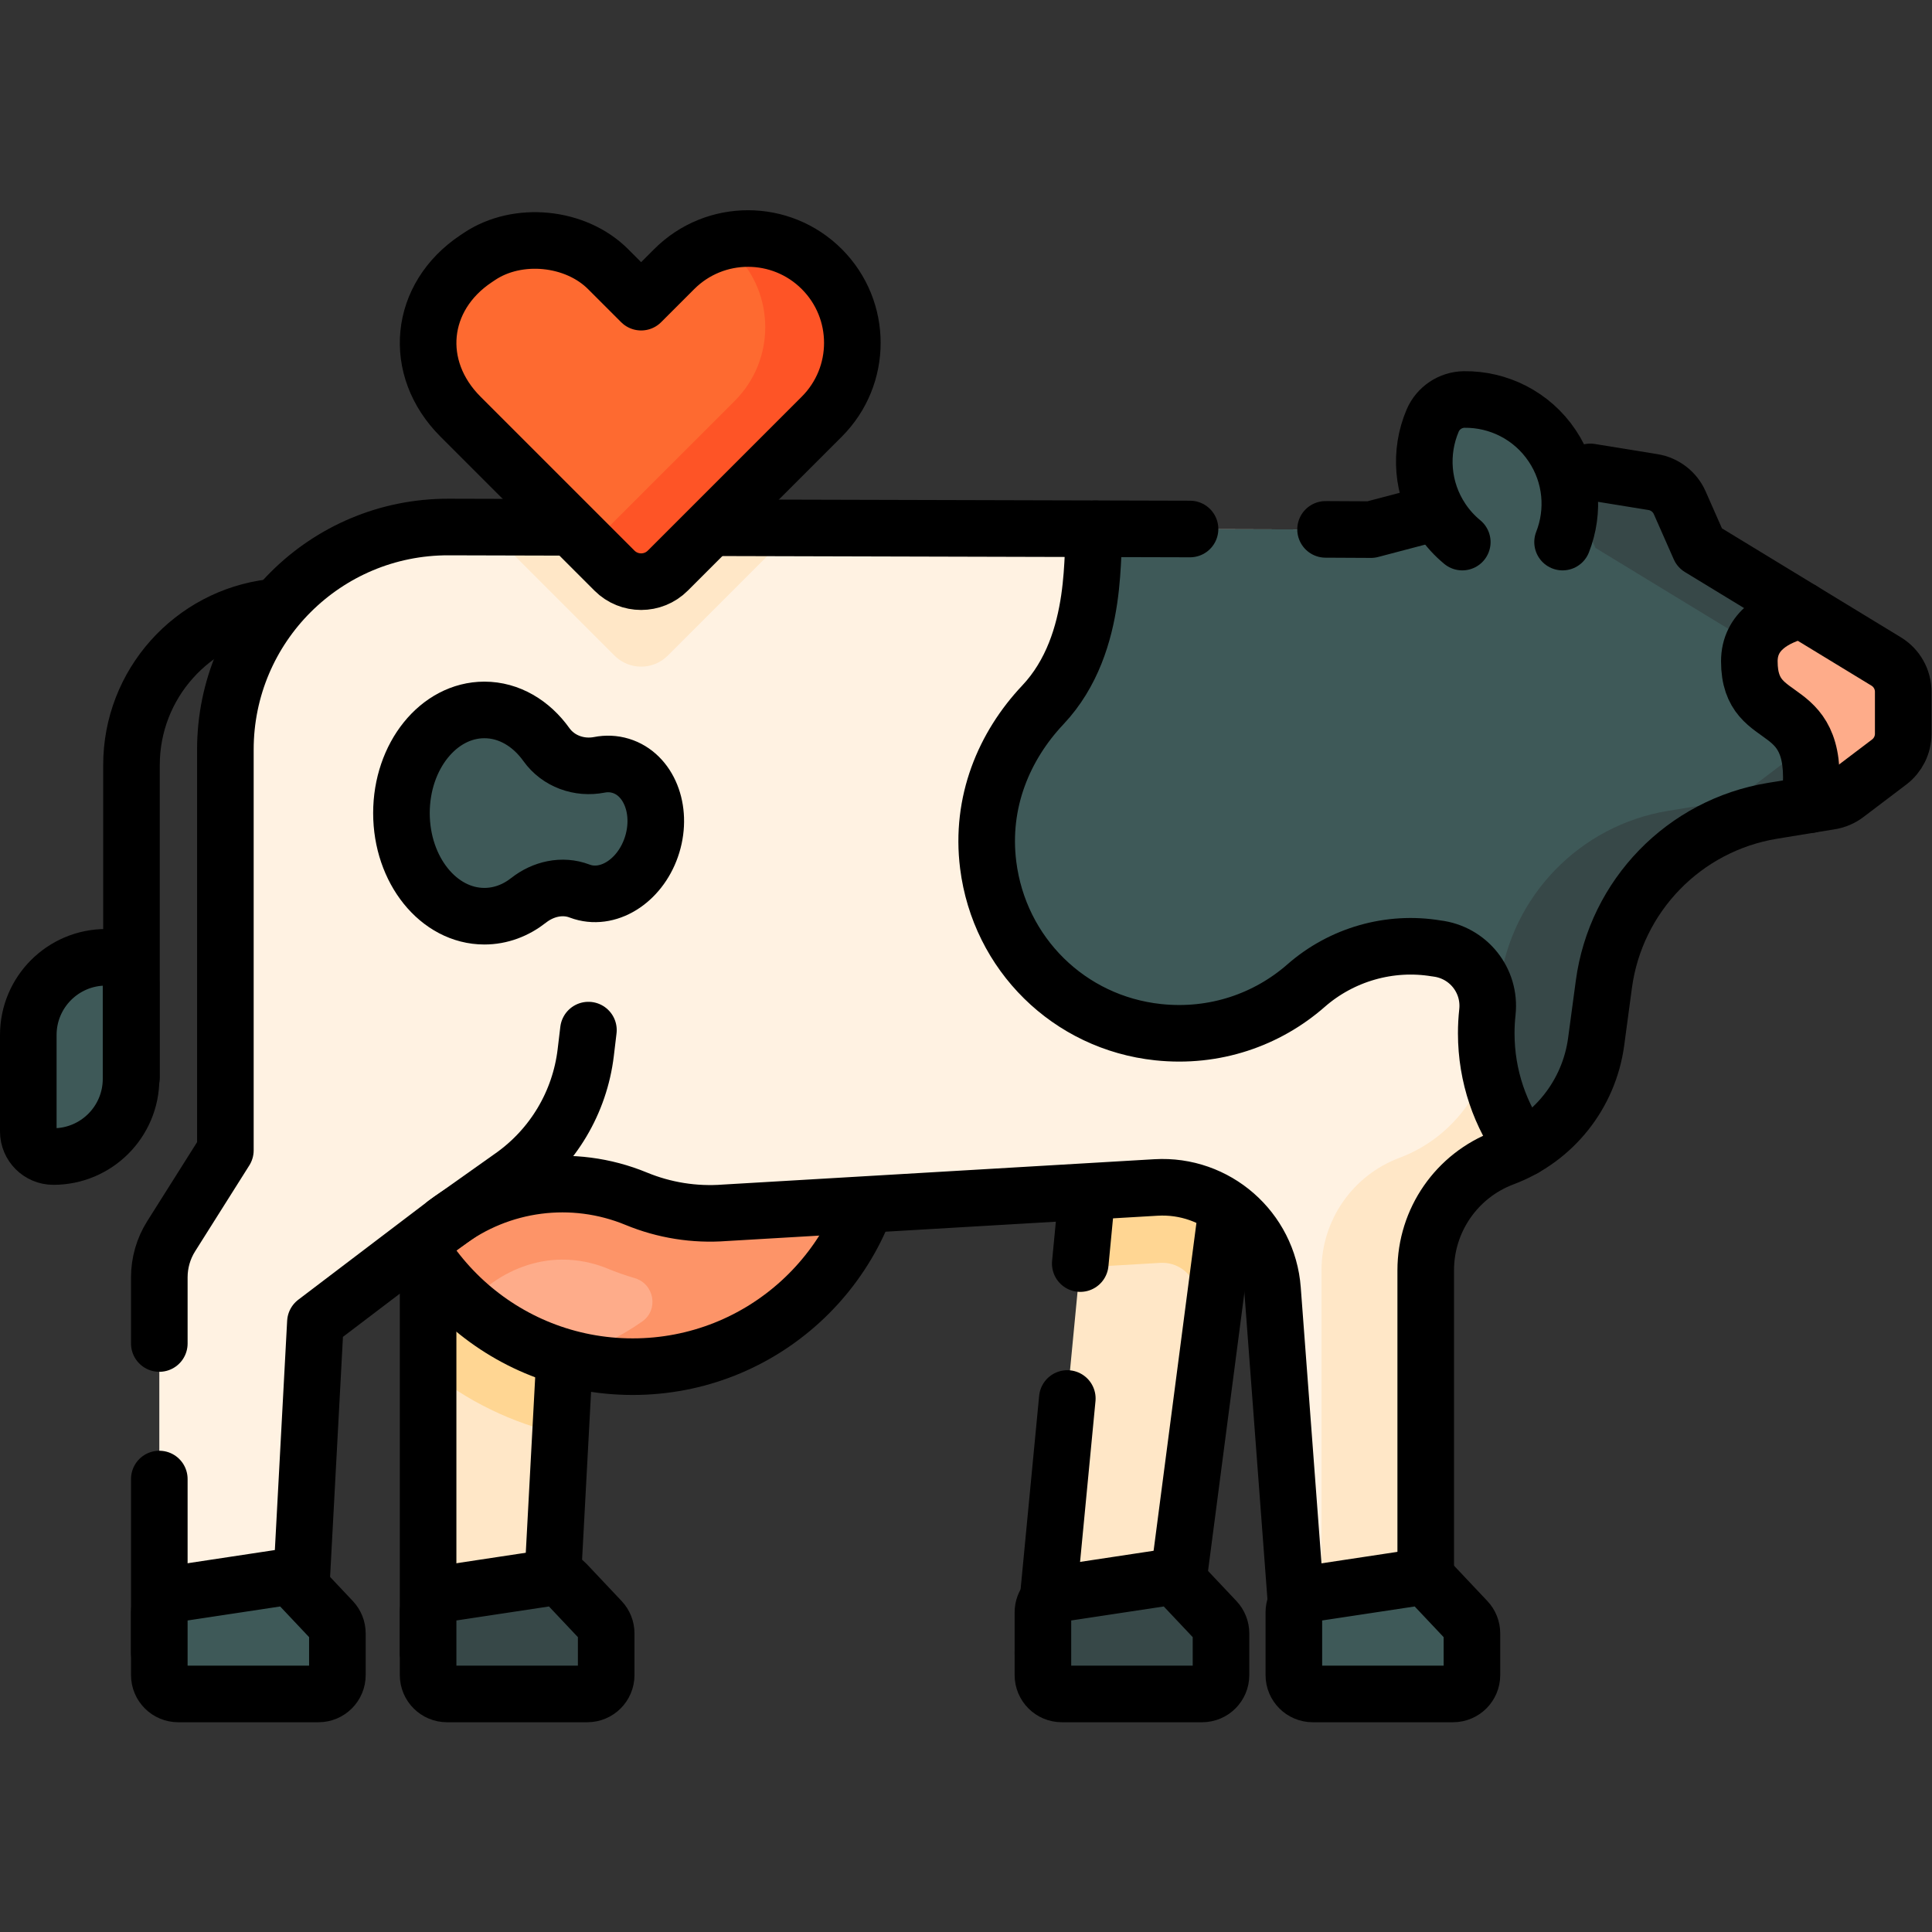 <?xml version="1.0" encoding="UTF-8" standalone="no"?>
<!-- Created with Inkscape (http://www.inkscape.org/) -->

<svg
   version="1.1"
   id="svg7281"
   xml:space="preserve"
   width="682.667"
   height="682.667"
   viewBox="0 0 682.667 682.667"
   xmlns="http://www.w3.org/2000/svg"
   xmlns:svg="http://www.w3.org/2000/svg"><rect x="0" y="0" width="682.667" height="682.667" fill="#333333" stroke="none"/><defs
     id="defs7285"><clipPath
       clipPathUnits="userSpaceOnUse"
       id="clipPath7299"><path
         d="M 0,512 H 512 V 0 H 0 Z"
         id="path7297" /></clipPath></defs><g
     id="g7287"
     transform="matrix(1.333,0,0,-1.333,0,682.667)"><g
       id="g7289"
       transform="translate(205.697,203.81)"><path
         d="m 0,0 -55.537,-42.183 -1.591,-29.649 -3.103,-57.999 H -92.214 V -24.364 L -76.848,0 Z"
         style="fill:#ffe7c7;fill-opacity:1;fill-rule:nonzero;stroke:none"
         id="path7291" /></g><g
       id="g7293"><g
         id="g7295"
         clip-path="url(#clipPath7299)"><g
           id="g7301"
           transform="translate(205.697,203.81)"><path
             d="m 0,0 -55.537,-42.183 -1.591,-29.649 c -12.793,2.912 -24.795,8.728 -35.086,17.107 v 30.361 L -76.848,0 Z"
             style="fill:#ffd693;fill-opacity:1;fill-rule:nonzero;stroke:none"
             id="path7303" /></g><g
           id="g7305"
           transform="translate(128.847,203.808)"><path
             d="M 0,0 -15.367,-24.362 V -129.829 H 16.614 L 21.312,-42.178 76.851,0 Z"
             style="fill:none;stroke:#000000;stroke-width:15;stroke-linecap:round;stroke-linejoin:round;stroke-miterlimit:10;stroke-dasharray:none;stroke-opacity:1"
             id="path7307" /></g><g
           id="g7309"
           transform="translate(102.024,209.474)"><path
             d="m 0,0 c 3.213,-33.456 31.394,-59.619 65.692,-59.619 34.298,0 62.478,26.163 65.691,59.619 z"
             style="fill:#feac8a;fill-opacity:1;fill-rule:nonzero;stroke:none"
             id="path7311" /></g><g
           id="g7313"
           transform="translate(102.022,209.476)"><path
             d="m 0,0 c 1.622,-16.887 9.6,-31.912 21.522,-42.653 l 6.11,4.638 c 5.571,4.228 12.327,6.745 19.321,6.773 4.147,0.016 8.204,-0.784 12.037,-2.362 2.373,-0.981 4.784,-1.828 7.226,-2.541 5.199,-1.516 6.436,-8.379 2.008,-11.496 -6.069,-4.27 -12.888,-7.543 -20.225,-9.577 5.626,-1.561 11.562,-2.402 17.698,-2.402 34.295,0 62.473,26.166 65.686,59.62 z"
             style="fill:#fd9468;fill-opacity:1;fill-rule:nonzero;stroke:none"
             id="path7315" /></g><g
           id="g7317"
           transform="translate(102.024,209.474)"><path
             d="m 0,0 c 3.213,-33.456 31.394,-59.619 65.692,-59.619 34.298,0 62.478,26.163 65.691,59.619"
             style="fill:none;stroke:#000000;stroke-width:15;stroke-linecap:round;stroke-linejoin:round;stroke-miterlimit:10;stroke-dasharray:none;stroke-opacity:1"
             id="path7319" /></g><g
           id="g7321"
           transform="translate(327.609,210.156)"><path
             d="M 0,0 -17.788,-136.178 H -51.156 L -38.097,0 Z"
             style="fill:#ffe7c7;fill-opacity:1;fill-rule:nonzero;stroke:none"
             id="path7323" /></g><g
           id="g7325"
           transform="translate(327.61,210.156)"><path
             d="m 0,0 -8.479,-64.905 -1.771,23.584 c -0.361,4.795 -4.405,8.548 -9.2,8.548 -0.19,0 -0.38,0 -0.571,-0.01 L -41.362,-34.034 -38.099,0 Z"
             style="fill:#ffd693;fill-opacity:1;fill-rule:nonzero;stroke:none"
             id="path7327" /></g><g
           id="g7329"
           transform="translate(282.92,141.419)"><path
             d="M 0,0 -6.467,-67.44 H 26.9 L 44.688,68.737 H 6.592 L 3.43,35.763"
             style="fill:none;stroke:#000000;stroke-width:15;stroke-linecap:round;stroke-linejoin:round;stroke-miterlimit:10;stroke-dasharray:none;stroke-opacity:1"
             id="path7331" /></g><g
           id="g7333"
           transform="translate(504.5,328.748)"><path
             d="m 0,0 v -11.12 c 0,-2.95 -1.38,-5.72 -3.72,-7.49 l -11.38,-8.63 c -1.22,-0.92 -2.65,-1.53 -4.16,-1.78 l -15.42,-2.53 c -23.38,-3.84 -41.51,-22.5 -44.67,-45.99 l -2.05,-15.21 c -0.94,-7 -3.76,-13.46 -8.01,-18.79 -4.24,-5.32 -9.91,-9.52 -16.52,-12 -12.42,-4.66 -20.64,-16.54 -20.64,-29.8 v -101.43 h -33.37 l -7.24,96.35 c -1.2,15.941 -14.95,27.97 -30.9,27.03 l -114.3,-6.72 c -1.3,-0.1 -2.6,-0.15 -3.9,-0.15 -6.7,0 -13.35,1.32 -19.57,3.88 -16.82,6.95 -36.07,4.45 -50.57,-6.56 l -34.47,-26.18 -4.7,-87.65 h -36.68 v 99.57 c 0,3.85 1.09,7.63 3.15,10.89 l 14.36,22.77 v 106.2 c 0,32.66 26.53,59.111 59.19,59.02 l 9.9,-0.03 82.02,-0.23 152.56,-0.43 58.13,15.3 16.63,-2.7 c 3.14,-0.51 5.81,-2.569 7.09,-5.48 L -53.97,38.15 -4.51,8.03 C -1.71,6.32 0,3.28 0,0"
             style="fill:#fff2e2;fill-opacity:1;fill-rule:nonzero;stroke:none"
             id="path7335" /></g><g
           id="g7337"
           transform="translate(210.85,372.168)"><path
             d="m 0,0 -33.83,-33.82 c -3.9,-3.909 -10.23,-3.909 -14.14,0 L -82.02,0.23 Z"
             style="fill:#ffe7c7;fill-opacity:1;fill-rule:nonzero;stroke:none"
             id="path7339" /></g><g
           id="g7341"
           transform="translate(504.5,328.747)"><path
             d="m 0,0 v -11.121 c 0,-2.943 -1.381,-5.716 -3.724,-7.488 l -11.381,-8.629 c -1.222,-0.921 -2.643,-1.532 -4.155,-1.782 l -15.415,-2.532 c -23.384,-3.834 -41.522,-22.503 -44.676,-45.987 l -2.042,-15.205 c -0.94,-7.007 -3.774,-13.464 -8.018,-18.789 -4.244,-5.325 -9.91,-9.52 -16.517,-12.002 -12.422,-4.665 -20.64,-16.537 -20.64,-29.801 v -101.433 h -27.629 v 101.433 c 0,13.264 8.229,25.136 20.652,29.801 6.616,2.482 12.272,6.677 16.516,12.002 4.245,5.325 7.068,11.782 8.008,18.789 l 2.052,15.205 c 3.154,23.484 21.282,42.153 44.666,45.987 l 15.426,2.532 c 1.511,0.25 2.932,0.861 4.154,1.782 l 11.381,8.629 c 2.342,1.772 3.724,4.545 3.724,7.488 V 0 c 0,3.283 -1.712,6.326 -4.515,8.028 l -49.45,30.12 -5.275,11.962 c -1.231,2.774 -3.724,4.786 -6.687,5.396 l 10.591,2.783 16.627,-2.703 c 3.133,-0.51 5.806,-2.572 7.087,-5.476 L -53.965,38.148 -4.504,8.028 C -1.712,6.326 0,3.283 0,0"
             style="fill:#ffe7c7;fill-opacity:1;fill-rule:nonzero;stroke:none"
             id="path7343" /></g><g
           id="g7345"
           transform="translate(504.5,328.747)"><path
             d="m 0,0 v -11.121 c 0,-2.943 -1.381,-5.716 -3.724,-7.488 l -11.381,-8.629 c -1.222,-0.921 -2.643,-1.532 -4.155,-1.782 l -15.416,-2.53 c -23.384,-3.837 -41.516,-22.503 -44.673,-45.989 l -2.044,-15.205 c -0.94,-7.007 -3.774,-13.464 -8.018,-18.789 -3.023,-3.794 -6.767,-7.008 -11.051,-9.44 -6.327,8.498 -10.07,19.039 -10.07,30.451 0,1.785 0.092,3.548 0.271,5.287 0.868,8.401 -4.888,16.032 -13.255,17.181 l -0.649,0.089 c -12.551,1.725 -25.087,-2.258 -34.747,-10.454 -10.202,-8.657 -23.851,-13.373 -38.599,-11.805 -23.6,2.509 -42.078,20.757 -45.043,44.304 -2.096,16.646 4.198,31.541 14.478,42.442 15.722,16.671 12.417,42.417 13.949,46.682 l 73.044,-0.211 58.129,15.296 16.627,-2.703 c 3.133,-0.51 5.806,-2.572 7.087,-5.476 L -53.965,38.148 -4.504,8.028 C -1.712,6.326 0,3.283 0,0"
             style="fill:#3e5958;fill-opacity:1;fill-rule:nonzero;stroke:none"
             id="path7347" /></g><g
           id="g7349"
           transform="translate(504.5,328.747)"><path
             d="m 0,0 v -11.121 c 0,-2.943 -1.381,-5.716 -3.724,-7.488 l -11.381,-8.629 c -1.222,-0.921 -2.643,-1.532 -4.155,-1.782 l -15.415,-2.532 c -23.384,-3.834 -41.513,-22.503 -44.676,-45.987 l -2.042,-15.205 c -0.94,-7.007 -3.774,-13.464 -8.018,-18.789 -3.023,-3.794 -6.767,-7.008 -11.051,-9.44 -4.975,6.677 -8.349,14.624 -9.559,23.264 0.44,1.621 0.77,3.272 1,4.965 l 2.052,15.205 c 3.154,23.484 21.282,42.153 44.666,45.987 l 15.426,2.532 c 1.511,0.25 2.932,0.861 4.154,1.782 l 11.381,8.629 c 2.342,1.772 3.724,4.545 3.724,7.488 V 0 c 0,3.283 -1.712,6.326 -4.515,8.028 l -49.45,30.12 -5.275,11.962 c -1.231,2.774 -3.714,4.786 -6.677,5.396 l 10.581,2.783 16.627,-2.703 c 3.133,-0.51 5.806,-2.572 7.087,-5.476 L -53.965,38.148 -4.504,8.028 C -1.712,6.326 0,3.283 0,0"
             style="fill:#374848;fill-opacity:1;fill-rule:nonzero;stroke:none"
             id="path7351" /></g><g
           id="g7353"
           transform="translate(504.5,328.747)"><path
             d="m 0,0 v -11.121 c 0,-2.943 -1.381,-5.716 -3.724,-7.488 l -11.381,-8.629 c -1.222,-0.921 -2.643,-1.532 -4.155,-1.782 l -5.615,-0.92 c 3.964,29.799 -15.917,19.139 -15.917,38.028 0,8.038 6.777,11.822 13.895,13.574 L -4.504,8.028 C -1.712,6.326 0,3.283 0,0"
             style="fill:#feac8a;fill-opacity:1;fill-rule:nonzero;stroke:none"
             id="path7355" /></g><g
           id="g7357"
           transform="translate(479.625,298.807)"><path
             d="m 0,0 c 3.964,29.8 -15.917,19.14 -15.917,38.028 0,8.038 6.777,11.823 13.895,13.575"
             style="fill:none;stroke:#000000;stroke-width:15;stroke-linecap:round;stroke-linejoin:round;stroke-miterlimit:10;stroke-dasharray:none;stroke-opacity:1"
             id="path7359" /></g><g
           id="g7361"
           transform="translate(42.229,120.069)"><path
             d="m 0,0 v -46.091 h 36.679 l 4.698,87.652 34.477,26.182 c 14.497,11.009 33.744,13.506 50.57,6.561 h 10e-4 c 7.42,-3.064 15.457,-4.341 23.462,-3.731 l 114.302,6.715 c 15.951,0.937 29.706,-11.092 30.902,-27.025 l 7.239,-96.354 h 33.368 V 55.338 c 0,13.265 8.226,25.139 20.644,29.8 13.225,4.963 22.651,16.795 24.533,30.794 l 2.044,15.208 c 3.158,23.485 21.289,42.15 44.674,45.987 l 15.421,2.53 c 1.509,0.248 2.935,0.861 4.153,1.783 l 11.383,8.626 c 2.344,1.777 3.721,4.547 3.721,7.489 v 11.128 c 0,3.278 -1.709,6.319 -4.509,8.024 l -49.457,30.12 -5.275,11.958 c -1.283,2.91 -3.951,4.973 -7.09,5.483 l -16.628,2.701 -58.128,-15.299 -12.037,0.062"
             style="fill:none;stroke:#000000;stroke-width:15;stroke-linecap:round;stroke-linejoin:round;stroke-miterlimit:10;stroke-dasharray:none;stroke-opacity:1"
             id="path7363" /></g><g
           id="g7365"
           transform="translate(315.45,371.903)"><path
             d="m 0,0 -196.524,0.526 c -32.661,0.093 -59.185,-26.358 -59.185,-59.018 v -106.205 l -14.363,-22.77 c -2.057,-3.261 -3.149,-7.037 -3.149,-10.892 v -17.548"
             style="fill:none;stroke:#000000;stroke-width:15;stroke-linecap:round;stroke-linejoin:round;stroke-miterlimit:10;stroke-dasharray:none;stroke-opacity:1"
             id="path7367" /></g><g
           id="g7369"
           transform="translate(411.455,393.953)"><path
             d="m 0,0 c 5.399,-8.065 5.999,-17.941 2.46,-26.249 -1.424,-3.344 -4.727,-5.554 -8.361,-5.596 -9.032,-0.102 -17.932,4.21 -23.332,12.278 -5.4,8.066 -5.995,17.939 -2.457,26.249 1.424,3.344 4.726,5.555 8.36,5.598 C -14.301,12.385 -5.399,8.066 0,0"
             style="fill:#3e5958;fill-opacity:1;fill-rule:nonzero;stroke:none"
             id="path7371" /></g><g
           id="g7373"
           transform="translate(414.201,368.435)"><path
             d="m 0,0 c 3.202,8.151 2.497,17.687 -2.746,25.519 -5.399,8.066 -14.301,12.384 -23.329,12.28 -3.634,-0.043 -6.937,-2.254 -8.361,-5.599 -3.538,-8.309 -2.942,-18.182 2.457,-26.249 1.539,-2.298 3.367,-4.28 5.396,-5.951"
             style="fill:none;stroke:#000000;stroke-width:15;stroke-linecap:round;stroke-linejoin:round;stroke-miterlimit:10;stroke-dasharray:none;stroke-opacity:1"
             id="path7375" /></g><g
           id="g7377"
           transform="translate(71.873,351.121)"><path
             d="m 0,0 c -20.856,-2.511 -37.02,-20.268 -37.02,-41.801 v -82.828"
             style="fill:none;stroke:#000000;stroke-width:15;stroke-linecap:round;stroke-linejoin:round;stroke-miterlimit:10;stroke-dasharray:none;stroke-opacity:1"
             id="path7379" /></g><g
           id="g7381"
           transform="translate(14.149,205.557)"><path
             d="m 0,0 v 0 c -3.672,0 -6.649,2.978 -6.649,6.649 v 25.573 c 0,11.372 9.219,20.591 20.591,20.591 3.672,0 6.649,-2.977 6.649,-6.649 V 20.592 C 20.591,9.219 11.372,0 0,0"
             style="fill:#3e5958;fill-opacity:1;fill-rule:nonzero;stroke:none"
             id="path7383" /></g><g
           id="g7385"
           transform="translate(14.149,205.557)"><path
             d="m 0,0 v 0 c -3.672,0 -6.649,2.978 -6.649,6.649 v 25.573 c 0,11.372 9.219,20.591 20.591,20.591 3.672,0 6.649,-2.977 6.649,-6.649 V 20.592 C 20.591,9.219 11.372,0 0,0 Z"
             style="fill:none;stroke:#000000;stroke-width:15;stroke-linecap:round;stroke-linejoin:round;stroke-miterlimit:10;stroke-dasharray:none;stroke-opacity:1"
             id="path7387" /></g><g
           id="g7389"
           transform="translate(404.038,207.774)"><path
             d="m 0,0 c -6.327,8.498 -10.07,19.039 -10.07,30.45 0,1.889 0.103,3.753 0.303,5.588 0.921,8.424 -5.087,15.925 -13.504,16.91 -0.009,10e-4 -0.016,0.002 -0.022,0.003 -12.361,2.068 -25.112,-1.602 -34.537,-9.862 -10.262,-8.995 -24.162,-13.938 -39.207,-12.342 -23.605,2.505 -42.089,20.755 -45.055,44.306 -2.096,16.645 4.197,31.541 14.478,42.442 15.722,16.671 12.417,42.417 13.948,46.682"
             style="fill:none;stroke:#000000;stroke-width:15;stroke-linecap:round;stroke-linejoin:round;stroke-miterlimit:10;stroke-dasharray:none;stroke-opacity:1"
             id="path7391" /></g><g
           id="g7393"
           transform="translate(164.539,309.123)"><path
             d="m 0,0 c -1.866,0.567 -3.786,0.634 -5.659,0.268 -5.34,-1.041 -10.883,0.942 -14.046,5.367 -4.026,5.634 -9.897,9.183 -16.435,9.183 -12.142,0 -21.984,-12.24 -21.984,-27.339 0,-15.099 9.842,-27.338 21.984,-27.338 4.312,0 8.332,1.545 11.725,4.213 3.84,3.02 8.928,4.206 13.492,2.462 0.247,-0.093 0.499,-0.179 0.755,-0.257 7.425,-2.258 15.721,3.397 18.529,12.631 C 11.169,-11.574 7.426,-2.258 0,0"
             style="fill:#3e5958;fill-opacity:1;fill-rule:nonzero;stroke:none"
             id="path7395" /></g><g
           id="g7397"
           transform="translate(164.539,309.123)"><path
             d="m 0,0 c -1.866,0.567 -3.786,0.634 -5.659,0.268 -5.34,-1.041 -10.883,0.942 -14.046,5.367 -4.026,5.634 -9.897,9.183 -16.435,9.183 -12.142,0 -21.984,-12.24 -21.984,-27.339 0,-15.099 9.842,-27.338 21.984,-27.338 4.312,0 8.332,1.545 11.725,4.213 3.84,3.02 8.928,4.206 13.492,2.462 0.247,-0.093 0.499,-0.179 0.755,-0.257 7.425,-2.258 15.721,3.397 18.529,12.631 C 11.169,-11.574 7.426,-2.258 0,0 Z"
             style="fill:none;stroke:#000000;stroke-width:15;stroke-linecap:round;stroke-linejoin:round;stroke-miterlimit:10;stroke-dasharray:none;stroke-opacity:1"
             id="path7399" /></g><g
           id="g7401"
           transform="translate(113.481,84.726)"><path
             d="m 0,0 v -16.619 c 0,-2.765 2.241,-5.005 5.005,-5.005 h 37.196 c 2.764,0 5.005,2.24 5.005,5.005 v 11.045 c 0,1.276 -0.488,2.505 -1.364,3.434 l -9.245,9.8 C 35.471,8.854 33.831,9.42 32.208,9.175 L 4.257,4.949 C 1.809,4.579 0,2.476 0,0"
             style="fill:#374848;fill-opacity:1;fill-rule:nonzero;stroke:none"
             id="path7403" /></g><g
           id="g7405"
           transform="translate(113.481,84.726)"><path
             d="m 0,0 v -16.619 c 0,-2.765 2.241,-5.005 5.005,-5.005 h 37.196 c 2.764,0 5.005,2.24 5.005,5.005 v 11.045 c 0,1.276 -0.488,2.505 -1.364,3.434 l -9.245,9.8 C 35.471,8.854 33.831,9.42 32.208,9.175 L 4.257,4.949 C 1.809,4.579 0,2.476 0,0 Z"
             style="fill:none;stroke:#000000;stroke-width:15;stroke-linecap:round;stroke-linejoin:round;stroke-miterlimit:10;stroke-dasharray:none;stroke-opacity:1"
             id="path7407" /></g><g
           id="g7409"
           transform="translate(342.97,84.726)"><path
             d="m 0,0 v -16.619 c 0,-2.765 2.241,-5.005 5.005,-5.005 h 37.196 c 2.764,0 5.005,2.24 5.005,5.005 v 11.045 c 0,1.276 -0.488,2.505 -1.364,3.434 l -9.245,9.8 C 35.471,8.854 33.831,9.42 32.208,9.175 L 4.257,4.949 C 1.809,4.579 0,2.476 0,0"
             style="fill:#3e5958;fill-opacity:1;fill-rule:nonzero;stroke:none"
             id="path7411" /></g><g
           id="g7413"
           transform="translate(342.97,84.726)"><path
             d="m 0,0 v -16.619 c 0,-2.765 2.241,-5.005 5.005,-5.005 h 37.196 c 2.764,0 5.005,2.24 5.005,5.005 v 11.045 c 0,1.276 -0.488,2.505 -1.364,3.434 l -9.245,9.8 C 35.471,8.854 33.831,9.42 32.208,9.175 L 4.257,4.949 C 1.809,4.579 0,2.476 0,0 Z"
             style="fill:none;stroke:#000000;stroke-width:15;stroke-linecap:round;stroke-linejoin:round;stroke-miterlimit:10;stroke-dasharray:none;stroke-opacity:1"
             id="path7415" /></g><g
           id="g7417"
           transform="translate(276.453,84.726)"><path
             d="m 0,0 v -16.619 c 0,-2.765 2.241,-5.005 5.005,-5.005 h 37.196 c 2.764,0 5.005,2.24 5.005,5.005 v 11.045 c 0,1.276 -0.488,2.505 -1.364,3.434 l -9.244,9.8 c -1.126,1.194 -2.766,1.76 -4.39,1.515 L 4.257,4.949 C 1.81,4.579 0,2.476 0,0"
             style="fill:#374848;fill-opacity:1;fill-rule:nonzero;stroke:none"
             id="path7419" /></g><g
           id="g7421"
           transform="translate(276.453,84.726)"><path
             d="m 0,0 v -16.619 c 0,-2.765 2.241,-5.005 5.005,-5.005 h 37.196 c 2.764,0 5.005,2.24 5.005,5.005 v 11.045 c 0,1.276 -0.488,2.505 -1.364,3.434 l -9.244,9.8 c -1.126,1.194 -2.766,1.76 -4.39,1.515 L 4.257,4.949 C 1.81,4.579 0,2.476 0,0 Z"
             style="fill:none;stroke:#000000;stroke-width:15;stroke-linecap:round;stroke-linejoin:round;stroke-miterlimit:10;stroke-dasharray:none;stroke-opacity:1"
             id="path7423" /></g><g
           id="g7425"
           transform="translate(42.229,84.726)"><path
             d="m 0,0 v -16.619 c 0,-2.765 2.241,-5.005 5.005,-5.005 h 37.196 c 2.764,0 5.005,2.24 5.005,5.005 v 11.045 c 0,1.276 -0.488,2.505 -1.364,3.434 l -9.244,9.8 c -1.127,1.194 -2.766,1.76 -4.39,1.515 L 4.257,4.949 C 1.81,4.579 0,2.476 0,0"
             style="fill:#3e5958;fill-opacity:1;fill-rule:nonzero;stroke:none"
             id="path7427" /></g><g
           id="g7429"
           transform="translate(42.229,84.726)"><path
             d="m 0,0 v -16.619 c 0,-2.765 2.241,-5.005 5.005,-5.005 h 37.196 c 2.764,0 5.005,2.24 5.005,5.005 v 11.045 c 0,1.276 -0.488,2.505 -1.364,3.434 l -9.244,9.8 c -1.127,1.194 -2.766,1.76 -4.39,1.515 L 4.257,4.949 C 1.81,4.579 0,2.476 0,0 Z"
             style="fill:none;stroke:#000000;stroke-width:15;stroke-linecap:round;stroke-linejoin:round;stroke-miterlimit:10;stroke-dasharray:none;stroke-opacity:1"
             id="path7431" /></g><g
           id="g7433"
           transform="translate(118.082,187.812)"><path
             d="m 0,0 17.711,12.557 c 10.821,7.672 17.894,19.562 19.471,32.734 l 0.714,5.969"
             style="fill:none;stroke:#000000;stroke-width:15;stroke-linecap:round;stroke-linejoin:round;stroke-miterlimit:10;stroke-dasharray:none;stroke-opacity:1"
             id="path7435" /></g><g
           id="g7437"
           transform="translate(217.835,401.683)"><path
             d="m 0,0 c 10.802,10.801 10.802,28.313 0,39.115 -10.801,10.802 -28.314,10.802 -39.115,0 l -8.769,-8.769 -8.77,8.769 c -8.605,8.606 -23.93,10.123 -34.056,3.372 L -91.622,41.88 C -106.811,31.754 -108.677,12.908 -95.769,0 l 40.813,-40.813 c 3.906,-3.906 10.237,-3.906 14.143,0 z"
             style="fill:#fe6a30;fill-opacity:1;fill-rule:nonzero;stroke:none"
             id="path7439" /></g><g
           id="g7441"
           transform="translate(217.84,401.678)"><path
             d="m 0,0 -40.82,-40.81 c -3.9,-3.9 -10.23,-3.9 -14.14,0 l -6.56,6.56 38.43,38.42 c 10.8,10.801 10.8,28.32 0,39.12 -1.12,1.12 -2.32,2.13 -3.57,3 2.33,0.62 4.71,0.931 7.1,0.931 7.08,0 14.16,-2.7 19.56,-8.101 C 10.8,28.32 10.8,10.811 0,0"
             style="fill:#fe5426;fill-opacity:1;fill-rule:nonzero;stroke:none"
             id="path7443" /></g><g
           id="g7445"
           transform="translate(217.835,401.683)"><path
             d="m 0,0 c 10.802,10.801 10.802,28.313 0,39.115 -10.801,10.802 -28.314,10.802 -39.115,0 l -8.769,-8.769 -8.77,8.769 c -8.605,8.606 -23.93,10.123 -34.056,3.372 L -91.622,41.88 C -106.811,31.754 -108.677,12.908 -95.769,0 l 40.813,-40.813 c 3.906,-3.906 10.237,-3.906 14.143,0 z"
             style="fill:none;stroke:#000000;stroke-width:15;stroke-linecap:round;stroke-linejoin:round;stroke-miterlimit:10;stroke-dasharray:none;stroke-opacity:1"
             id="path7447" /></g></g></g></g></svg>
